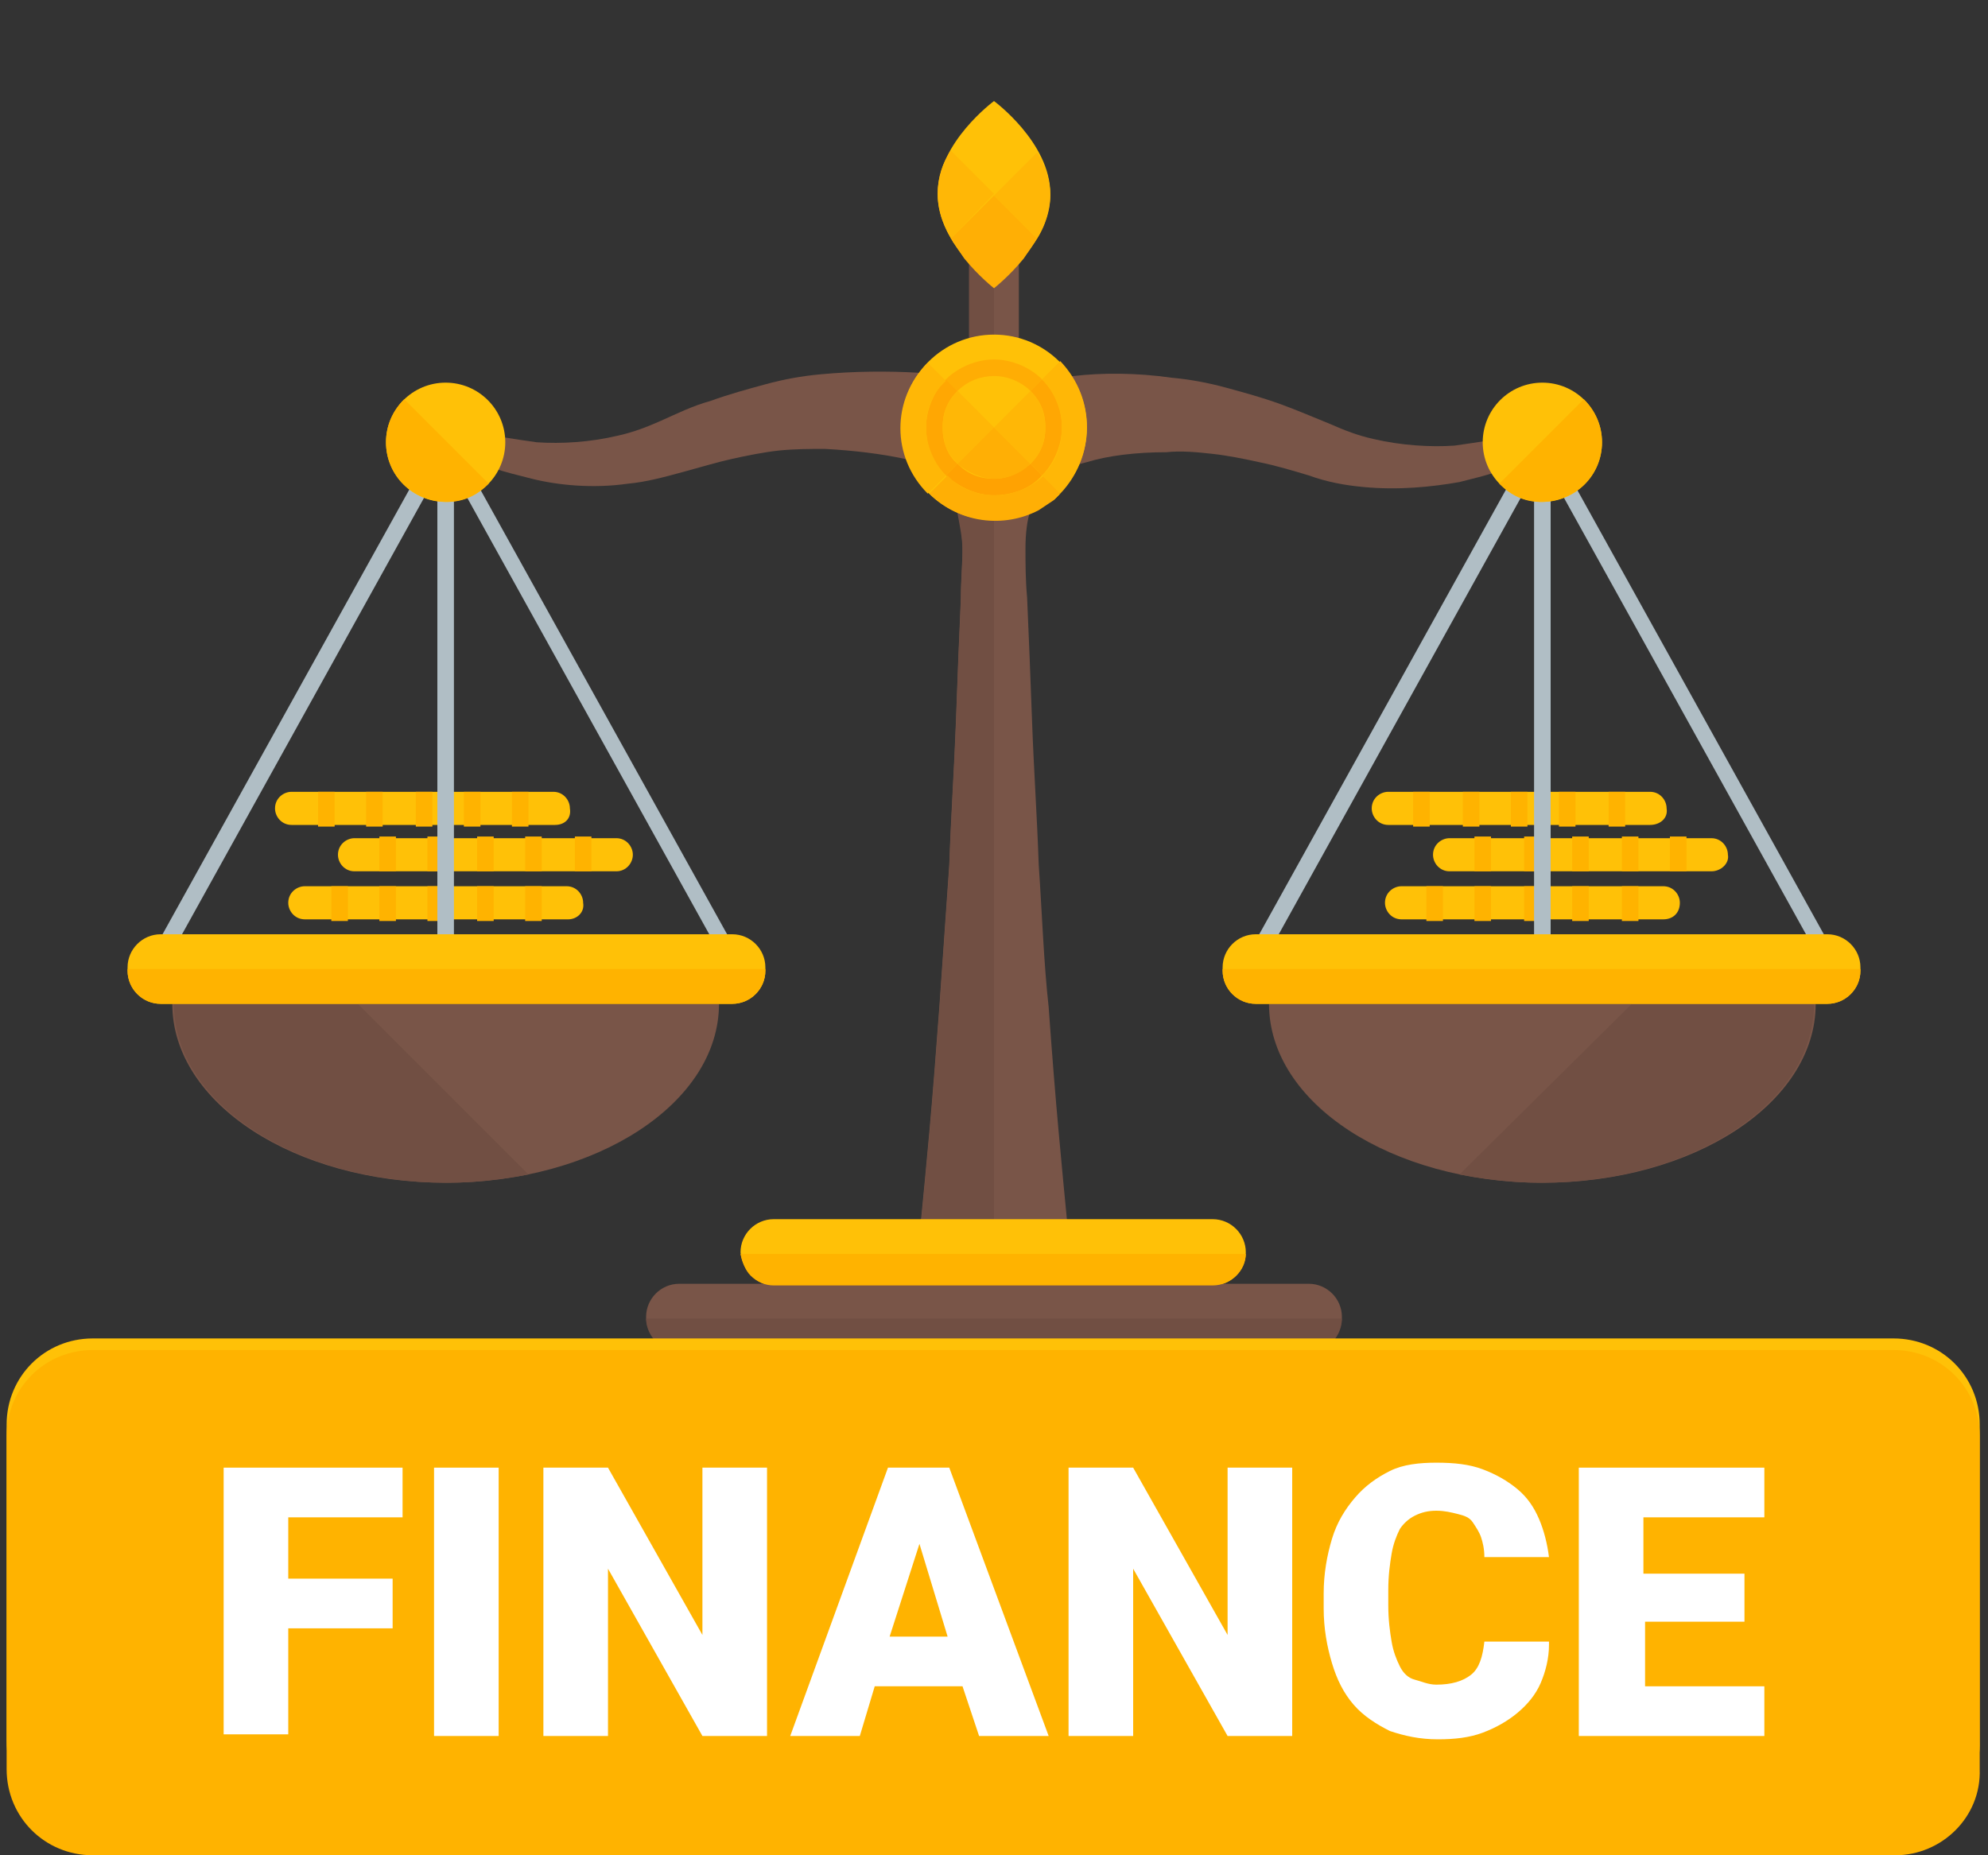 <?xml version="1.0" encoding="utf-8"?>
<!-- Generator: Adobe Illustrator 19.1.0, SVG Export Plug-In . SVG Version: 6.00 Build 0)  -->
<!DOCTYPE svg PUBLIC "-//W3C//DTD SVG 1.1//EN" "http://www.w3.org/Graphics/SVG/1.1/DTD/svg11.dtd">
<svg version="1.1" id="Layer_1" xmlns="http://www.w3.org/2000/svg" xmlns:xlink="http://www.w3.org/1999/xlink" x="0px" y="0px"
	 viewBox="0 0 120 112" enable-background="new 0 0 120 112" xml:space="preserve">
<rect x="0" y="0" width="120" height="112" fill="#333333" stroke="none"/>
<g>
	<path fill="#FFC107" d="M100.4,55.5H84.6c-0.6,0-1-0.5-1-1v0c0-0.6,0.5-1,1-1h15.8c0.6,0,1,0.5,1,1v0
		C101.4,55.1,101,55.5,100.4,55.5z"/>
	<rect x="86.1" y="53.5" fill="#FFB300" width="1" height="2.1"/>
	<rect x="92" y="53.5" fill="#FFB300" width="1" height="2.1"/>
	<rect x="97.9" y="53.5" fill="#FFB300" width="1" height="2.1"/>
	<rect x="94.9" y="53.5" fill="#FFB300" width="1" height="2.1"/>
	<rect x="89" y="53.5" fill="#FFB300" width="1" height="2.1"/>
	<path fill="#FFC107" d="M103.3,52.6H87.5c-0.6,0-1-0.5-1-1v0c0-0.6,0.5-1,1-1l15.8,0c0.6,0,1,0.5,1,1v0
		C104.4,52.1,103.9,52.6,103.3,52.6z"/>
	<rect x="89" y="50.5" fill="#FFB300" width="1" height="2.1"/>
	<rect x="94.9" y="50.5" fill="#FFB300" width="1" height="2.1"/>
	<rect x="100.8" y="50.5" fill="#FFB300" width="1" height="2.1"/>
	<rect x="97.9" y="50.5" fill="#FFB300" width="1" height="2.1"/>
	<rect x="92" y="50.5" fill="#FFB300" width="1" height="2.1"/>
	<path fill="#FFC107" d="M99.6,49.8H83.8c-0.6,0-1-0.5-1-1v0c0-0.6,0.5-1,1-1h15.8c0.6,0,1,0.5,1,1v0
		C100.7,49.4,100.2,49.8,99.6,49.8z"/>
	<rect x="85.3" y="47.8" fill="#FFB300" width="1" height="2.1"/>
	<rect x="91.2" y="47.8" fill="#FFB300" width="1" height="2.1"/>
	<rect x="97.1" y="47.8" fill="#FFB300" width="1" height="2.1"/>
	<rect x="94.1" y="47.8" fill="#FFB300" width="1" height="2.1"/>
	<rect x="88.3" y="47.8" fill="#FFB300" width="1" height="2.1"/>
	<path fill="#FFC107" d="M34.3,55.5H18.4c-0.6,0-1-0.5-1-1v0c0-0.6,0.5-1,1-1h15.8c0.6,0,1,0.5,1,1v0C35.3,55.1,34.8,55.5,34.3,55.5
		z"/>
	<rect x="20" y="53.5" fill="#FFB300" width="1" height="2.1"/>
	<rect x="25.8" y="53.5" fill="#FFB300" width="1" height="2.1"/>
	<rect x="31.7" y="53.5" fill="#FFB300" width="1" height="2.1"/>
	<rect x="28.8" y="53.5" fill="#FFB300" width="1" height="2.1"/>
	<rect x="22.9" y="53.5" fill="#FFB300" width="1" height="2.1"/>
	<path fill="#FFC107" d="M37.2,52.6H21.4c-0.6,0-1-0.5-1-1v0c0-0.6,0.5-1,1-1l15.8,0c0.6,0,1,0.5,1,1v0
		C38.2,52.1,37.8,52.6,37.2,52.6z"/>
	<rect x="22.9" y="50.5" fill="#FFB300" width="1" height="2.1"/>
	<rect x="28.8" y="50.5" fill="#FFB300" width="1" height="2.1"/>
	<rect x="34.7" y="50.5" fill="#FFB300" width="1" height="2.1"/>
	<rect x="31.7" y="50.5" fill="#FFB300" width="1" height="2.1"/>
	<rect x="25.8" y="50.5" fill="#FFB300" width="1" height="2.1"/>
	<path fill="#FFC107" d="M33.5,49.8H17.6c-0.6,0-1-0.5-1-1v0c0-0.6,0.5-1,1-1h15.8c0.6,0,1,0.5,1,1v0C34.5,49.4,34.1,49.8,33.5,49.8
		z"/>
	<rect x="19.2" y="47.8" fill="#FFB300" width="1" height="2.1"/>
	<rect x="25.1" y="47.8" fill="#FFB300" width="1" height="2.1"/>
	<rect x="30.9" y="47.8" fill="#FFB300" width="1" height="2.1"/>
	<rect x="28" y="47.8" fill="#FFB300" width="1" height="2.1"/>
	<rect x="22.1" y="47.8" fill="#FFB300" width="1" height="2.1"/>
	<path fill="#795548" d="M76.6,60.6c0,6,7.4,10.8,16.5,10.8c9.1,0,16.5-4.8,16.5-10.8H76.6z"/>
	<path fill="#795548" d="M43.4,60.6c0,6-7.4,10.8-16.5,10.8c-9.1,0-16.5-4.8-16.5-10.8H43.4z"/>
	<path fill="#714F43" d="M31.9,70.9c-1.6,0.3-3.2,0.5-4.9,0.5c-9.1,0-16.5-4.8-16.5-10.8h11.1L31.9,70.9z"/>
	<path fill="#714F43" d="M88.1,70.9c1.6,0.3,3.2,0.5,4.9,0.5c9.1,0,16.5-4.8,16.5-10.8H98.5L88.1,70.9z"/>
	<path fill="#B0BEC5" d="M43.2,57.1L26.9,27.7L10.6,57.1l-0.9-0.5l16.7-30.1c0.2-0.3,0.7-0.3,0.9,0l16.7,30.1L43.2,57.1z"/>
	<rect x="26.4" y="26.2" fill="#B0BEC5" width="1" height="30.7"/>
	<path fill="#B0BEC5" d="M109.4,57.1L93.1,27.7L76.8,57.1l-0.9-0.5l16.7-30.1c0.2-0.3,0.7-0.3,0.9,0l16.7,30.1L109.4,57.1z"/>
	<rect x="92.6" y="26.2" fill="#B0BEC5" width="1" height="30.7"/>
	<path fill="#795548" d="M63,28.8c0,0-0.1,0.2-0.3,0.5c-0.2,0.3-0.3,0.8-0.5,1.5c-0.2,0.6-0.3,1.4-0.3,2.3c0,0.9,0,1.9,0.1,3
		c0.1,2.2,0.2,4.8,0.3,7.5c0.1,2.8,0.3,5.7,0.4,8.6c0.2,2.9,0.3,5.9,0.6,8.6c0.2,2.8,0.4,5.3,0.6,7.5c0.4,4.4,0.7,7.3,0.7,7.3h-9.2
		c0,0,0.3-2.9,0.7-7.3c0.2-2.2,0.4-4.8,0.6-7.5c0.2-2.8,0.4-5.7,0.6-8.6c0.1-2.9,0.3-5.9,0.4-8.6c0.1-2.8,0.2-5.3,0.3-7.5
		c0-1.1,0.1-2.1,0.1-3c0-0.9-0.2-1.7-0.3-2.3c-0.2-0.6-0.3-1.1-0.5-1.5C57.1,29,57,28.8,57,28.8H63z"/>
	<rect x="58.5" y="12" fill="#795548" width="3" height="15.8"/>
	<path fill="#795548" d="M27.5,25.6c0,0,0.5,0.2,1.4,0.4c0.5,0.1,1,0.3,1.5,0.4c0.6,0.1,1.3,0.2,2,0.3c1.5,0.1,3.2,0,4.9-0.4
		c0.9-0.2,1.7-0.5,2.6-0.9c0.9-0.4,1.9-0.9,3-1.2c1.1-0.4,2.2-0.7,3.3-1c1.1-0.3,2.2-0.5,3.3-0.6c2.1-0.2,4.2-0.2,5.9-0.1
		c0.9,0.1,1.7,0.2,2.4,0.3c0.7,0.1,1.2,0.2,1.7,0.3c0.9,0.2,1.4,0.3,1.4,0.3l-1.5,5.8c0,0-0.5-0.2-1.4-0.5c-0.4-0.1-0.9-0.3-1.5-0.5
		c-0.5-0.2-1.2-0.3-1.9-0.5c-1.4-0.3-3-0.5-4.8-0.6c-0.9,0-1.8,0-2.8,0.1c-0.9,0.1-1.9,0.3-2.8,0.5c-0.9,0.2-1.9,0.5-3,0.8
		c-1.1,0.3-2.2,0.6-3.3,0.7c-2.1,0.3-4.2,0.1-5.8-0.3c-0.8-0.2-1.6-0.4-2.2-0.6c-0.7-0.2-1.2-0.5-1.6-0.6c-0.8-0.4-1.3-0.6-1.3-0.6
		L27.5,25.6z"/>
	<path fill="#FFC107" d="M44.2,60.6H9.7c-1.1,0-2-0.9-2-2v-0.2c0-1.1,0.9-2,2-2h34.5c1.1,0,2,0.9,2,2v0.2
		C46.2,59.7,45.3,60.6,44.2,60.6z"/>
	<circle fill="#FFC107" cx="26.9" cy="26.7" r="3.6"/>
	<path fill="#795548" d="M93.2,27.3c0,0-0.5,0.2-1.3,0.6c-0.4,0.2-1,0.4-1.6,0.6c-0.6,0.2-1.4,0.4-2.2,0.6c-1.7,0.3-3.7,0.5-5.8,0.3
		c-1.1-0.1-2.2-0.3-3.3-0.7c-1-0.3-2-0.6-3-0.8c-0.9-0.2-1.9-0.4-2.8-0.5c-0.9-0.1-1.9-0.2-2.8-0.1c-1.8,0-3.5,0.2-4.8,0.6
		c-0.7,0.2-1.3,0.3-1.9,0.5c-0.6,0.2-1.1,0.4-1.5,0.5c-0.9,0.3-1.4,0.5-1.4,0.5l-1.5-5.8c0,0,0.5-0.1,1.4-0.3c0.5-0.1,1-0.2,1.7-0.3
		c0.7-0.1,1.5-0.2,2.4-0.3c1.7-0.2,3.8-0.2,5.9,0.1c1.1,0.1,2.2,0.3,3.3,0.6c1.1,0.3,2.2,0.6,3.3,1c1.1,0.4,2,0.8,3,1.2
		c0.9,0.4,1.7,0.7,2.6,0.9c1.7,0.4,3.5,0.5,4.9,0.4c0.7-0.1,1.4-0.2,2-0.3c0.6-0.1,1.1-0.3,1.5-0.4c0.9-0.3,1.4-0.4,1.4-0.4
		L93.2,27.3z"/>
	<path fill="#FFC107" d="M75.8,60.6h34.5c1.1,0,2-0.9,2-2v-0.2c0-1.1-0.9-2-2-2H75.8c-1.1,0-2,0.9-2,2v0.2
		C73.8,59.7,74.7,60.6,75.8,60.6z"/>
	<circle fill="#FFC107" cx="93.1" cy="26.7" r="3.6"/>
	<path fill="#FFB300" d="M23.3,26.7c0-1,0.4-1.9,1.1-2.6l5.1,5.1c-0.7,0.7-1.5,1.1-2.5,1.1C24.9,30.3,23.3,28.7,23.3,26.7z"/>
	<path fill="#FFB300" d="M96.7,26.7c0-1-0.4-1.9-1.1-2.6l-5.1,5.1c0.7,0.7,1.5,1.1,2.5,1.1C95.1,30.3,96.7,28.7,96.7,26.7z"/>
	<path fill="#714F43" d="M60,28.8v47h-4.6c0,0,0.3-2.9,0.7-7.3c0.2-2.2,0.4-4.8,0.6-7.5c0.2-2.8,0.4-5.7,0.6-8.6
		c0.1-2.9,0.3-5.9,0.4-8.6c0.1-2.8,0.2-5.3,0.3-7.5c0-1.1,0.1-2.1,0.1-3c0-0.9-0.2-1.7-0.3-2.3c-0.2-0.6-0.3-1.1-0.5-1.5
		C57.1,29,57,28.8,57,28.8H60z"/>
	<rect x="58.5" y="12" fill="#714F43" width="1.5" height="15.9"/>
	<circle fill="#FFC107" cx="60" cy="25.8" r="5.6"/>
	<path fill="#FFAD04" d="M60,21.7c-1.1,0-2.2,0.5-2.9,1.2l0.7,0.7c0.6-0.6,1.4-0.9,2.2-0.9c0.9,0,1.7,0.4,2.2,0.9l0.7-0.7
		C62.2,22.2,61.1,21.7,60,21.7z"/>
	<path fill="#FFA703" d="M57.8,28l-0.7,0.7c-0.8-0.7-1.2-1.8-1.2-2.9c0-1.1,0.5-2.2,1.2-2.9l0.7,0.7c-0.6,0.6-0.9,1.3-0.9,2.2
		C56.9,26.7,57.2,27.5,57.8,28z"/>
	<path fill="#FFB706" d="M55.9,25.8c0,1.1,0.5,2.2,1.2,2.9L56,29.8l0,0c-2.2-2.2-2.2-5.7,0-7.9l1.1,1.1
		C56.3,23.7,55.9,24.7,55.9,25.8z"/>
	<path fill="#FFB706" d="M60,25.8L57.8,28c-0.6-0.6-0.9-1.3-0.9-2.2c0-0.9,0.3-1.6,0.9-2.2L60,25.8z"/>
	<path fill="#FFA202" d="M62.9,28.7c-0.7,0.8-1.8,1.2-2.9,1.2s-2.1-0.5-2.9-1.2l0.7-0.7c0.6,0.6,1.3,0.9,2.2,0.9
		c0.9,0,1.6-0.4,2.2-0.9L62.9,28.7z"/>
	<path fill="#FFAF05" d="M60,28.9c-0.8,0-1.6-0.4-2.2-0.9l2.2-2.2l2.2,2.2C61.6,28.6,60.8,28.9,60,28.9z"/>
	<path fill="#FFAF05" d="M64,29.8c-0.1,0.1-0.3,0.3-0.4,0.4c-0.3,0.2-0.6,0.4-0.9,0.6c-2.1,1.1-4.8,0.8-6.6-1l1.1-1.1
		c0.7,0.8,1.8,1.2,2.9,1.2s2.2-0.5,2.9-1.2L64,29.8z"/>
	<path fill="#FF8F00" d="M62.6,30.8c0.3-0.2,0.6-0.4,0.9-0.6C63.2,30.4,62.9,30.6,62.6,30.8z"/>
	<path fill="#FFA703" d="M64.1,25.8c0,1.1-0.5,2.2-1.2,2.9L62.2,28c0.6-0.6,0.9-1.3,0.9-2.2c0-0.9-0.3-1.6-0.9-2.2l0.7-0.7
		C63.7,23.7,64.1,24.7,64.1,25.8z"/>
	<path fill="#FFB706" d="M63.1,25.8c0,0.9-0.3,1.6-0.9,2.2L60,25.8l2.2-2.2C62.8,24.2,63.1,25,63.1,25.8z"/>
	<path fill="#FFB706" d="M64,29.8c-0.1,0.1-0.3,0.3-0.4,0.4C63.7,30,63.8,29.9,64,29.8l-1.1-1.1c0.8-0.7,1.2-1.8,1.2-2.9
		c0-1.1-0.5-2.2-1.2-2.9l1.1-1.1C66.2,24.1,66.1,27.6,64,29.8z"/>
	<path fill="#FFC107" d="M46.7,77.6h26.5c1.1,0,2-0.9,2-2v0c0-1.1-0.9-2-2-2H46.7c-1.1,0-2,0.9-2,2v0C44.8,76.7,45.7,77.6,46.7,77.6
		z"/>
	<path fill="#795548" d="M41,81.5h38c1.1,0,2-0.9,2-2l0,0c0-1.1-0.9-2-2-2H41c-1.1,0-2,0.9-2,2l0,0C39,80.6,39.9,81.5,41,81.5z"/>
	<path fill="#FFC107" d="M63.4,11.7c0,3.1-3.4,5.6-3.4,5.6s-3.4-2.5-3.4-5.6S60,6.1,60,6.1S63.4,8.6,63.4,11.7z"/>
	<path fill="#FFB706" d="M57.4,14.4c0.1,0.1,0.1,0.2,0.2,0.3c-0.6-0.9-1-1.9-1-3c0-1,0.3-1.9,0.8-2.6l2.6,2.6L57.4,14.4z"/>
	<path fill="#FFAF05" d="M62.6,14.4c-0.1,0.1-0.1,0.2-0.2,0.3c-0.2,0.3-0.4,0.6-0.6,0.9c-0.9,1.1-1.8,1.8-1.8,1.8s-0.9-0.7-1.8-1.8
		c-0.2-0.3-0.4-0.6-0.6-0.9c-0.1-0.1-0.1-0.2-0.2-0.3l2.6-2.6L62.6,14.4z"/>
	<path fill="#FFB706" d="M62.4,14.7c0.1-0.1,0.1-0.2,0.2-0.3L60,11.8l2.6-2.6c0.5,0.8,0.8,1.7,0.8,2.6C63.4,12.8,63,13.9,62.4,14.7z
		"/>
	<path fill="#FFB300" d="M7.7,58.6v-0.1h38.5v0.1c0,1.1-0.9,2-2,2H9.7C8.6,60.6,7.7,59.7,7.7,58.6z"/>
	<path fill="#FFB300" d="M73.8,58.6v-0.1h38.5v0.1c0,1.1-0.9,2-2,2H75.8C74.7,60.6,73.8,59.7,73.8,58.6z"/>
	<path fill="#FFB300" d="M75.2,75.7c0,1-0.9,1.9-2,1.9H46.7c-0.5,0-1-0.2-1.4-0.6c-0.3-0.3-0.5-0.8-0.6-1.3H75.2z"/>
	<path fill="#714F43" d="M81,79.6c0,1.1-0.9,2-1.9,2H41c-0.5,0-1-0.2-1.4-0.6c-0.3-0.3-0.6-0.8-0.6-1.4H81z"/>
</g>
<path fill="#FFC107" d="M114.4,110.3H5.6c-2.9,0-5.2-2.3-5.2-5.2V86c0-2.9,2.3-5.2,5.2-5.2h108.7c2.9,0,5.2,2.3,5.2,5.2v19.1
	C119.6,108,117.2,110.3,114.4,110.3z"/>
<path fill="#FFB300" d="M114.4,112H5.6c-2.9,0-5.2-2.3-5.2-5.2V86.7c0-2.9,2.3-5.2,5.2-5.2h108.7c2.9,0,5.2,2.3,5.2,5.2v20.1
	C119.6,109.7,117.2,112,114.4,112z"/>
<g>
	<path fill="#FFFFFF" d="M23.7,98.3h-6.3v6.4h-3.9V88.6h10.8v3h-6.9v3.7h6.3V98.3z"/>
	<path fill="#FFFFFF" d="M30.1,104.8h-3.9V88.6h3.9V104.8z"/>
	<path fill="#FFFFFF" d="M46.3,104.8h-3.9l-5.7-10.1v10.1h-3.9V88.6h3.9l5.7,10.1V88.6h3.9V104.8z"/>
	<path fill="#FFFFFF" d="M58.1,101.8h-5.3l-0.9,3h-4.2l5.9-16.2h3.7l6,16.2h-4.2L58.1,101.8z M53.7,98.8h3.5l-1.7-5.6L53.7,98.8z"/>
	<path fill="#FFFFFF" d="M78,104.8h-3.9l-5.7-10.1v10.1h-3.9V88.6h3.9l5.7,10.1V88.6H78V104.8z"/>
	<path fill="#FFFFFF" d="M93.5,99.3c0,0.8-0.2,1.6-0.5,2.3c-0.3,0.7-0.8,1.3-1.4,1.8c-0.6,0.5-1.3,0.9-2.1,1.2
		c-0.8,0.3-1.7,0.4-2.7,0.4c-1.1,0-2-0.2-2.9-0.5c-0.8-0.4-1.6-0.9-2.2-1.6c-0.6-0.7-1-1.5-1.3-2.5c-0.3-1-0.5-2.1-0.5-3.3v-0.9
		c0-1.2,0.2-2.3,0.5-3.3c0.3-1,0.8-1.8,1.4-2.5c0.6-0.7,1.3-1.2,2.1-1.6c0.8-0.4,1.8-0.5,2.8-0.5c1.1,0,2,0.1,2.8,0.4
		s1.5,0.7,2.1,1.2c0.6,0.5,1,1.1,1.3,1.8s0.5,1.5,0.6,2.3h-3.9c0-0.5-0.1-0.9-0.2-1.2c-0.1-0.3-0.3-0.6-0.5-0.9s-0.5-0.4-0.9-0.5
		c-0.4-0.1-0.8-0.2-1.3-0.2c-0.5,0-0.9,0.1-1.3,0.3s-0.7,0.5-0.9,0.8c-0.2,0.4-0.4,0.9-0.5,1.5c-0.1,0.6-0.2,1.3-0.2,2.2v0.9
		c0,0.9,0.1,1.6,0.2,2.2c0.1,0.6,0.3,1.1,0.5,1.5c0.2,0.4,0.5,0.7,0.9,0.8s0.8,0.3,1.3,0.3c0.9,0,1.6-0.2,2.1-0.6s0.7-1.1,0.8-2
		H93.5z"/>
	<path fill="#FFFFFF" d="M105.4,97.9h-6.1v3.9h7.2v3H95.3V88.6h11.2v3h-7.3V95h6.1V97.9z"/>
</g>
</svg>
